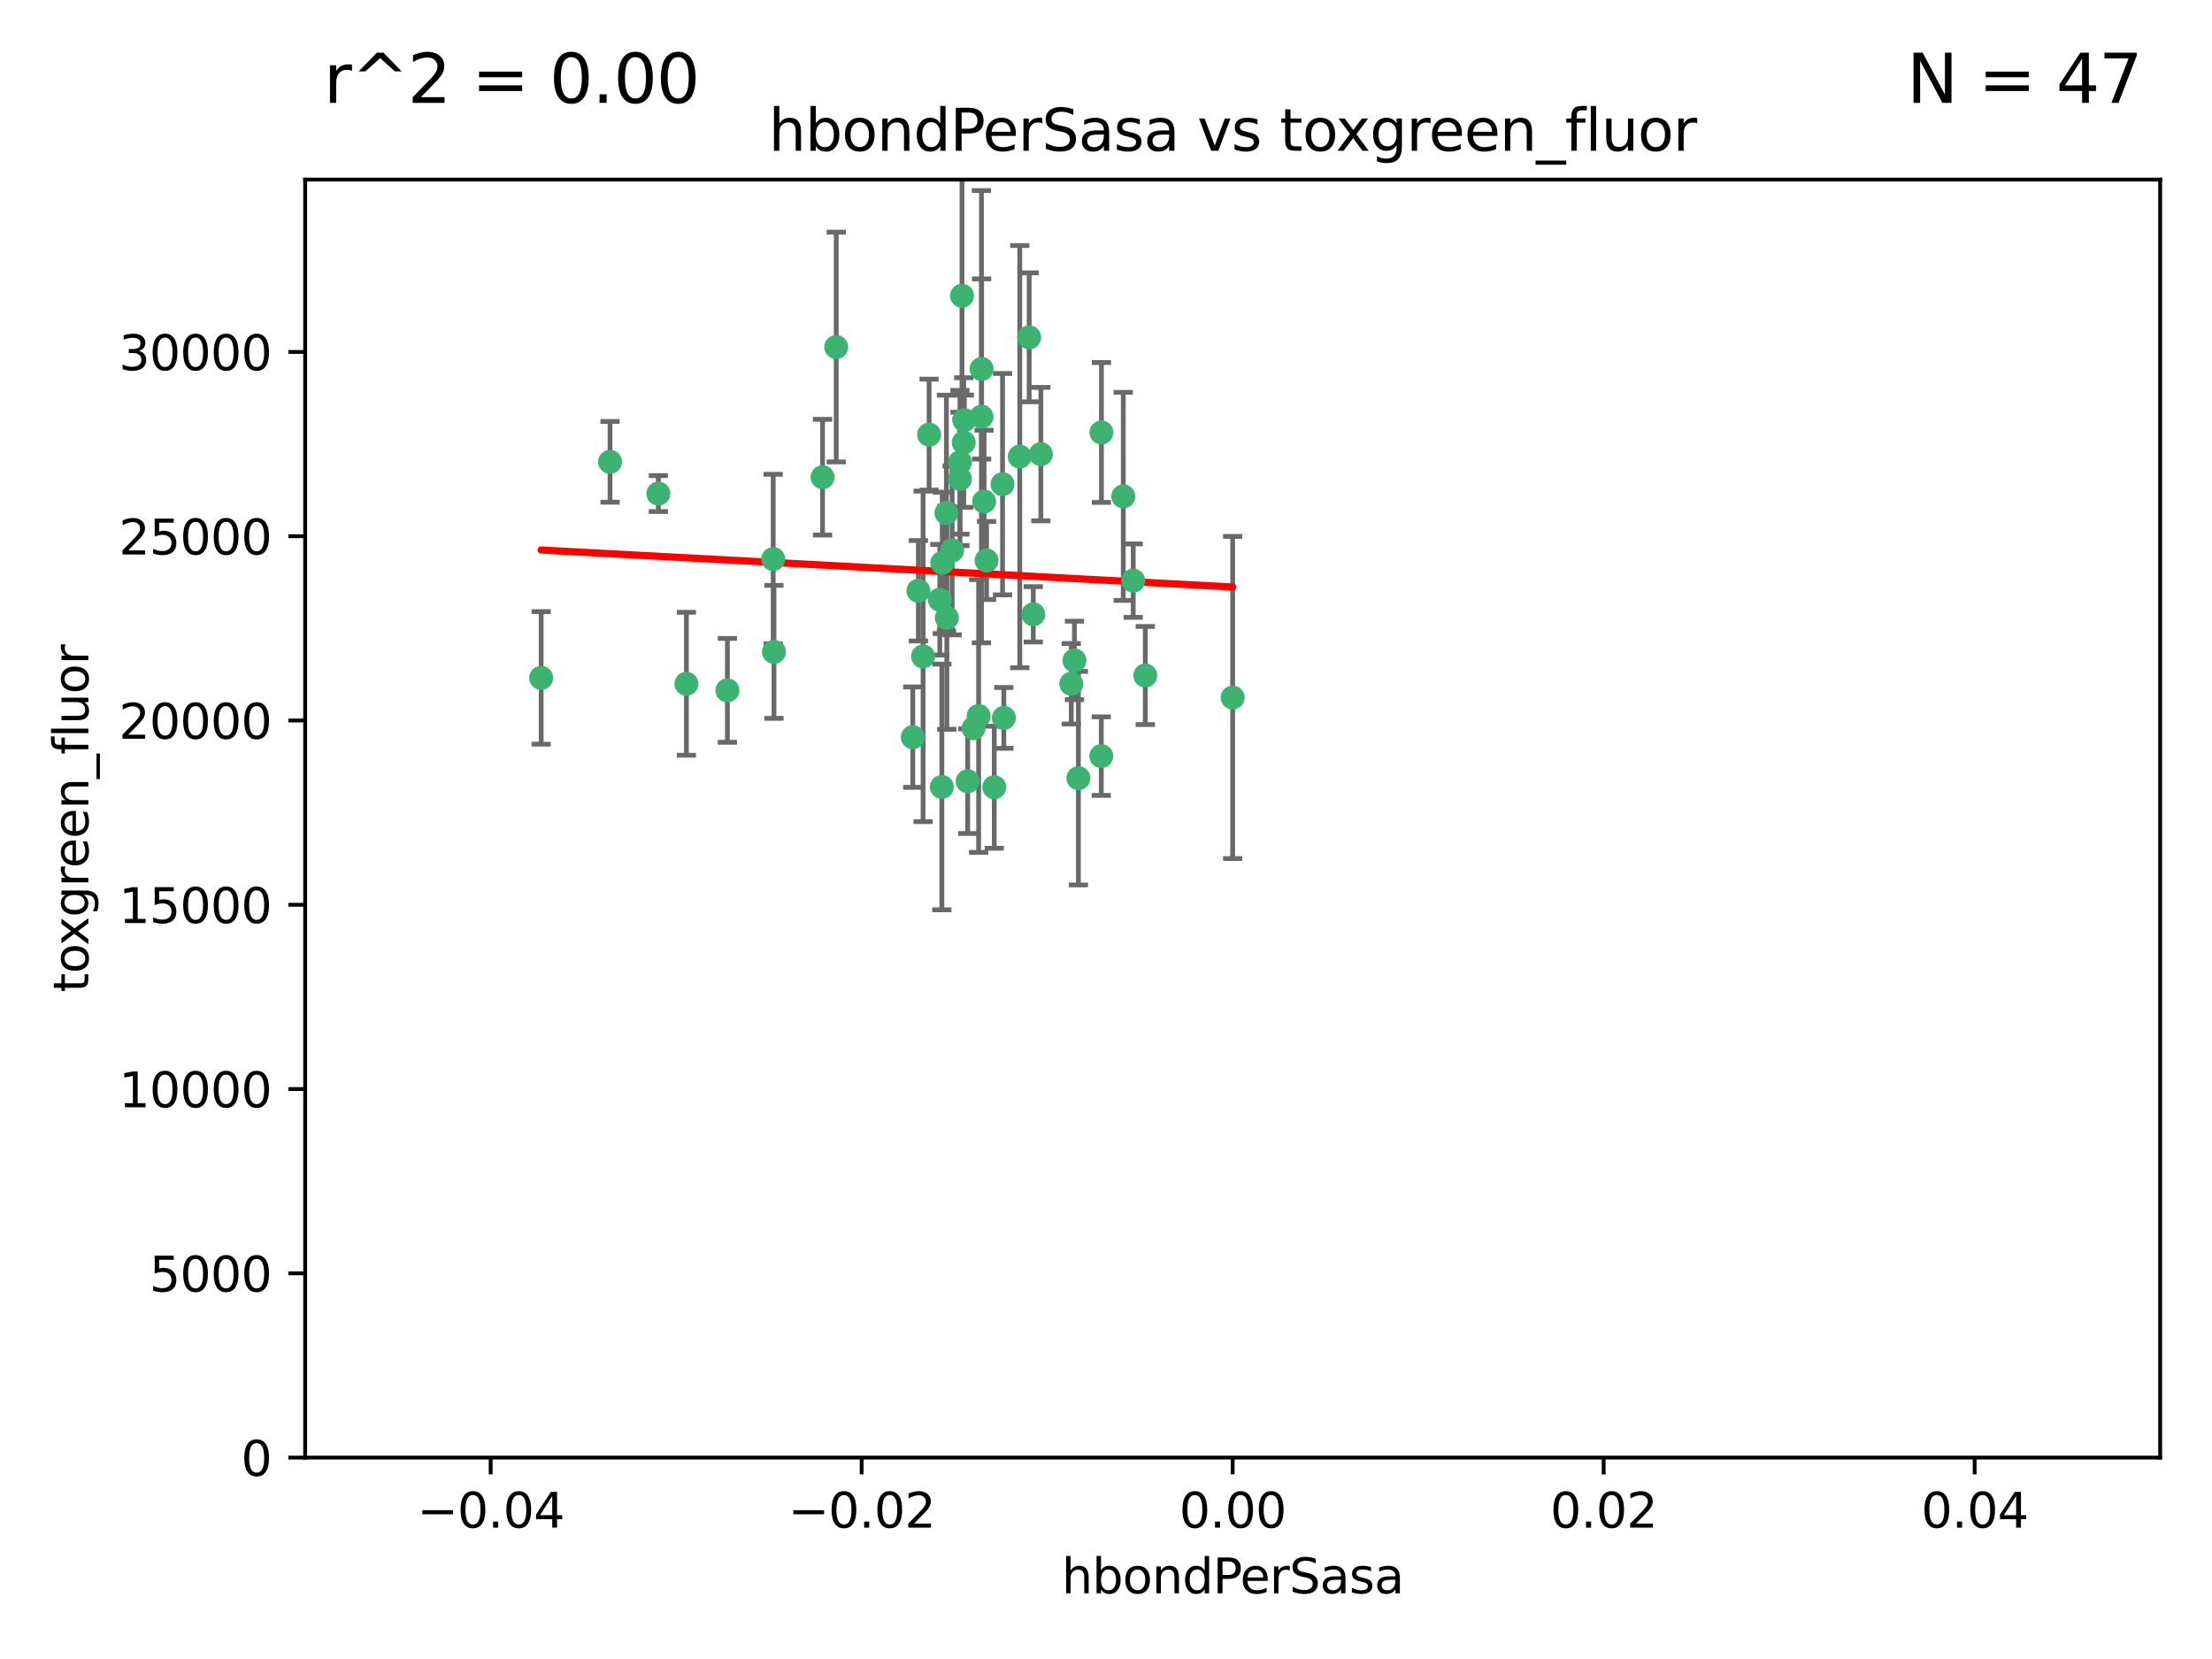 <?xml version="1.0" encoding="utf-8" standalone="no"?>
<!DOCTYPE svg PUBLIC "-//W3C//DTD SVG 1.1//EN"
  "http://www.w3.org/Graphics/SVG/1.1/DTD/svg11.dtd">
<svg xmlns:xlink="http://www.w3.org/1999/xlink" width="460.8pt" height="345.6pt" viewBox="0 0 460.8 345.6" xmlns="http://www.w3.org/2000/svg" version="1.1">
 <defs>
  <style type="text/css">*{stroke-linejoin: round; stroke-linecap: butt}</style>
 </defs>
 <g id="figure_1">
  <g id="patch_1">
   <path d="M 0 345.6 
L 460.8 345.6 
L 460.8 0 
L 0 0 
z
" style="fill: #ffffff"/>
  </g>
  <g id="axes_1">
   <g id="patch_2">
    <path d="M 63.571 303.64 
L 450 303.64 
L 450 37.411 
L 63.571 37.411 
z
" style="fill: #ffffff"/>
   </g>
   <g id="PathCollection_1">
    <defs>
     <path id="m7c902e71a0" d="M 0 1.118 
C 0.297 1.118 0.581 1 0.791 0.791 
C 1 0.581 1.118 0.297 1.118 0 
C 1.118 -0.297 1 -0.581 0.791 -0.791 
C 0.581 -1 0.297 -1.118 0 -1.118 
C -0.297 -1.118 -0.581 -1 -0.791 -0.791 
C -1 -0.581 -1.118 -0.297 -1.118 0 
C -1.118 0.297 -1 0.581 -0.791 0.791 
C -0.581 1 -0.297 1.118 0 1.118 
z
" style="stroke: #3cb371"/>
    </defs>
    <g clip-path="url(#p46513dc548)">
     <use xlink:href="#m7c902e71a0" x="174.2" y="72.294" style="fill: #3cb371; stroke: #3cb371"/>
     <use xlink:href="#m7c902e71a0" x="192.294" y="136.733" style="fill: #3cb371; stroke: #3cb371"/>
     <use xlink:href="#m7c902e71a0" x="200.763" y="92.187" style="fill: #3cb371; stroke: #3cb371"/>
     <use xlink:href="#m7c902e71a0" x="199.974" y="99.763" style="fill: #3cb371; stroke: #3cb371"/>
     <use xlink:href="#m7c902e71a0" x="214.399" y="70.271" style="fill: #3cb371; stroke: #3cb371"/>
     <use xlink:href="#m7c902e71a0" x="161.231" y="135.791" style="fill: #3cb371; stroke: #3cb371"/>
     <use xlink:href="#m7c902e71a0" x="191.319" y="123.063" style="fill: #3cb371; stroke: #3cb371"/>
     <use xlink:href="#m7c902e71a0" x="202.808" y="151.693" style="fill: #3cb371; stroke: #3cb371"/>
     <use xlink:href="#m7c902e71a0" x="196.206" y="163.936" style="fill: #3cb371; stroke: #3cb371"/>
     <use xlink:href="#m7c902e71a0" x="205.007" y="104.476" style="fill: #3cb371; stroke: #3cb371"/>
     <use xlink:href="#m7c902e71a0" x="198.35" y="114.664" style="fill: #3cb371; stroke: #3cb371"/>
     <use xlink:href="#m7c902e71a0" x="151.53" y="143.815" style="fill: #3cb371; stroke: #3cb371"/>
     <use xlink:href="#m7c902e71a0" x="205.518" y="116.762" style="fill: #3cb371; stroke: #3cb371"/>
     <use xlink:href="#m7c902e71a0" x="204.488" y="76.865" style="fill: #3cb371; stroke: #3cb371"/>
     <use xlink:href="#m7c902e71a0" x="229.449" y="90.091" style="fill: #3cb371; stroke: #3cb371"/>
     <use xlink:href="#m7c902e71a0" x="200.398" y="61.614" style="fill: #3cb371; stroke: #3cb371"/>
     <use xlink:href="#m7c902e71a0" x="190.148" y="153.559" style="fill: #3cb371; stroke: #3cb371"/>
     <use xlink:href="#m7c902e71a0" x="137.148" y="102.821" style="fill: #3cb371; stroke: #3cb371"/>
     <use xlink:href="#m7c902e71a0" x="216.829" y="94.6" style="fill: #3cb371; stroke: #3cb371"/>
     <use xlink:href="#m7c902e71a0" x="201.591" y="162.741" style="fill: #3cb371; stroke: #3cb371"/>
     <use xlink:href="#m7c902e71a0" x="196.296" y="117.254" style="fill: #3cb371; stroke: #3cb371"/>
     <use xlink:href="#m7c902e71a0" x="203.868" y="149.16" style="fill: #3cb371; stroke: #3cb371"/>
     <use xlink:href="#m7c902e71a0" x="215.253" y="127.973" style="fill: #3cb371; stroke: #3cb371"/>
     <use xlink:href="#m7c902e71a0" x="223.825" y="137.58" style="fill: #3cb371; stroke: #3cb371"/>
     <use xlink:href="#m7c902e71a0" x="142.99" y="142.442" style="fill: #3cb371; stroke: #3cb371"/>
     <use xlink:href="#m7c902e71a0" x="193.547" y="90.534" style="fill: #3cb371; stroke: #3cb371"/>
     <use xlink:href="#m7c902e71a0" x="171.352" y="99.407" style="fill: #3cb371; stroke: #3cb371"/>
     <use xlink:href="#m7c902e71a0" x="209.117" y="149.553" style="fill: #3cb371; stroke: #3cb371"/>
     <use xlink:href="#m7c902e71a0" x="195.78" y="124.926" style="fill: #3cb371; stroke: #3cb371"/>
     <use xlink:href="#m7c902e71a0" x="208.847" y="100.862" style="fill: #3cb371; stroke: #3cb371"/>
     <use xlink:href="#m7c902e71a0" x="197.156" y="106.867" style="fill: #3cb371; stroke: #3cb371"/>
     <use xlink:href="#m7c902e71a0" x="223.169" y="142.44" style="fill: #3cb371; stroke: #3cb371"/>
     <use xlink:href="#m7c902e71a0" x="204.456" y="86.8" style="fill: #3cb371; stroke: #3cb371"/>
     <use xlink:href="#m7c902e71a0" x="199.969" y="96.298" style="fill: #3cb371; stroke: #3cb371"/>
     <use xlink:href="#m7c902e71a0" x="233.999" y="103.401" style="fill: #3cb371; stroke: #3cb371"/>
     <use xlink:href="#m7c902e71a0" x="197.24" y="128.689" style="fill: #3cb371; stroke: #3cb371"/>
     <use xlink:href="#m7c902e71a0" x="207.124" y="163.993" style="fill: #3cb371; stroke: #3cb371"/>
     <use xlink:href="#m7c902e71a0" x="212.436" y="95.121" style="fill: #3cb371; stroke: #3cb371"/>
     <use xlink:href="#m7c902e71a0" x="127.081" y="96.211" style="fill: #3cb371; stroke: #3cb371"/>
     <use xlink:href="#m7c902e71a0" x="112.736" y="141.216" style="fill: #3cb371; stroke: #3cb371"/>
     <use xlink:href="#m7c902e71a0" x="200.892" y="87.531" style="fill: #3cb371; stroke: #3cb371"/>
     <use xlink:href="#m7c902e71a0" x="229.414" y="157.513" style="fill: #3cb371; stroke: #3cb371"/>
     <use xlink:href="#m7c902e71a0" x="161.071" y="116.464" style="fill: #3cb371; stroke: #3cb371"/>
     <use xlink:href="#m7c902e71a0" x="256.786" y="145.3" style="fill: #3cb371; stroke: #3cb371"/>
     <use xlink:href="#m7c902e71a0" x="224.65" y="162.105" style="fill: #3cb371; stroke: #3cb371"/>
     <use xlink:href="#m7c902e71a0" x="238.58" y="140.722" style="fill: #3cb371; stroke: #3cb371"/>
     <use xlink:href="#m7c902e71a0" x="236.073" y="120.958" style="fill: #3cb371; stroke: #3cb371"/>
    </g>
   </g>
   <g id="matplotlib.axis_1">
    <g id="xtick_1">
     <g id="line2d_1">
      <defs>
       <path id="md259c312d2" d="M 0 0 
L 0 3.5 
" style="stroke: #000000; stroke-width: 0.8"/>
      </defs>
      <g>
       <use xlink:href="#md259c312d2" x="102.214" y="303.64" style="stroke: #000000; stroke-width: 0.8"/>
      </g>
     </g>
     <g id="text_1">
      <!-- −0.04 -->
      <g transform="translate(86.891 318.238)scale(0.1 -0.1)">
       <defs>
        <path id="DejaVuSans-2212" d="M 678 2272 
L 4684 2272 
L 4684 1741 
L 678 1741 
L 678 2272 
z
" transform="scale(0.016)"/>
        <path id="DejaVuSans-30" d="M 2034 4250 
Q 1547 4250 1301 3770 
Q 1056 3291 1056 2328 
Q 1056 1369 1301 889 
Q 1547 409 2034 409 
Q 2525 409 2770 889 
Q 3016 1369 3016 2328 
Q 3016 3291 2770 3770 
Q 2525 4250 2034 4250 
z
M 2034 4750 
Q 2819 4750 3233 4129 
Q 3647 3509 3647 2328 
Q 3647 1150 3233 529 
Q 2819 -91 2034 -91 
Q 1250 -91 836 529 
Q 422 1150 422 2328 
Q 422 3509 836 4129 
Q 1250 4750 2034 4750 
z
" transform="scale(0.016)"/>
        <path id="DejaVuSans-2e" d="M 684 794 
L 1344 794 
L 1344 0 
L 684 0 
L 684 794 
z
" transform="scale(0.016)"/>
        <path id="DejaVuSans-34" d="M 2419 4116 
L 825 1625 
L 2419 1625 
L 2419 4116 
z
M 2253 4666 
L 3047 4666 
L 3047 1625 
L 3713 1625 
L 3713 1100 
L 3047 1100 
L 3047 0 
L 2419 0 
L 2419 1100 
L 313 1100 
L 313 1709 
L 2253 4666 
z
" transform="scale(0.016)"/>
       </defs>
       <use xlink:href="#DejaVuSans-2212"/>
       <use xlink:href="#DejaVuSans-30" x="83.789"/>
       <use xlink:href="#DejaVuSans-2e" x="147.412"/>
       <use xlink:href="#DejaVuSans-30" x="179.199"/>
       <use xlink:href="#DejaVuSans-34" x="242.822"/>
      </g>
     </g>
    </g>
    <g id="xtick_2">
     <g id="line2d_2">
      <g>
       <use xlink:href="#md259c312d2" x="179.5" y="303.64" style="stroke: #000000; stroke-width: 0.8"/>
      </g>
     </g>
     <g id="text_2">
      <!-- −0.02 -->
      <g transform="translate(164.177 318.238)scale(0.1 -0.1)">
       <defs>
        <path id="DejaVuSans-32" d="M 1228 531 
L 3431 531 
L 3431 0 
L 469 0 
L 469 531 
Q 828 903 1448 1529 
Q 2069 2156 2228 2338 
Q 2531 2678 2651 2914 
Q 2772 3150 2772 3378 
Q 2772 3750 2511 3984 
Q 2250 4219 1831 4219 
Q 1534 4219 1204 4116 
Q 875 4013 500 3803 
L 500 4441 
Q 881 4594 1212 4672 
Q 1544 4750 1819 4750 
Q 2544 4750 2975 4387 
Q 3406 4025 3406 3419 
Q 3406 3131 3298 2873 
Q 3191 2616 2906 2266 
Q 2828 2175 2409 1742 
Q 1991 1309 1228 531 
z
" transform="scale(0.016)"/>
       </defs>
       <use xlink:href="#DejaVuSans-2212"/>
       <use xlink:href="#DejaVuSans-30" x="83.789"/>
       <use xlink:href="#DejaVuSans-2e" x="147.412"/>
       <use xlink:href="#DejaVuSans-30" x="179.199"/>
       <use xlink:href="#DejaVuSans-32" x="242.822"/>
      </g>
     </g>
    </g>
    <g id="xtick_3">
     <g id="line2d_3">
      <g>
       <use xlink:href="#md259c312d2" x="256.786" y="303.64" style="stroke: #000000; stroke-width: 0.8"/>
      </g>
     </g>
     <g id="text_3">
      <!-- 0.00 -->
      <g transform="translate(245.653 318.238)scale(0.1 -0.1)">
       <use xlink:href="#DejaVuSans-30"/>
       <use xlink:href="#DejaVuSans-2e" x="63.623"/>
       <use xlink:href="#DejaVuSans-30" x="95.41"/>
       <use xlink:href="#DejaVuSans-30" x="159.033"/>
      </g>
     </g>
    </g>
    <g id="xtick_4">
     <g id="line2d_4">
      <g>
       <use xlink:href="#md259c312d2" x="334.071" y="303.64" style="stroke: #000000; stroke-width: 0.8"/>
      </g>
     </g>
     <g id="text_4">
      <!-- 0.02 -->
      <g transform="translate(322.939 318.238)scale(0.1 -0.1)">
       <use xlink:href="#DejaVuSans-30"/>
       <use xlink:href="#DejaVuSans-2e" x="63.623"/>
       <use xlink:href="#DejaVuSans-30" x="95.41"/>
       <use xlink:href="#DejaVuSans-32" x="159.033"/>
      </g>
     </g>
    </g>
    <g id="xtick_5">
     <g id="line2d_5">
      <g>
       <use xlink:href="#md259c312d2" x="411.357" y="303.64" style="stroke: #000000; stroke-width: 0.8"/>
      </g>
     </g>
     <g id="text_5">
      <!-- 0.04 -->
      <g transform="translate(400.224 318.238)scale(0.1 -0.1)">
       <use xlink:href="#DejaVuSans-30"/>
       <use xlink:href="#DejaVuSans-2e" x="63.623"/>
       <use xlink:href="#DejaVuSans-30" x="95.41"/>
       <use xlink:href="#DejaVuSans-34" x="159.033"/>
      </g>
     </g>
    </g>
    <g id="text_6">
     <!-- hbondPerSasa -->
     <g transform="translate(221.168 331.917)scale(0.1 -0.1)">
      <defs>
       <path id="DejaVuSans-68" d="M 3513 2113 
L 3513 0 
L 2938 0 
L 2938 2094 
Q 2938 2591 2744 2837 
Q 2550 3084 2163 3084 
Q 1697 3084 1428 2787 
Q 1159 2491 1159 1978 
L 1159 0 
L 581 0 
L 581 4863 
L 1159 4863 
L 1159 2956 
Q 1366 3272 1645 3428 
Q 1925 3584 2291 3584 
Q 2894 3584 3203 3211 
Q 3513 2838 3513 2113 
z
" transform="scale(0.016)"/>
       <path id="DejaVuSans-62" d="M 3116 1747 
Q 3116 2381 2855 2742 
Q 2594 3103 2138 3103 
Q 1681 3103 1420 2742 
Q 1159 2381 1159 1747 
Q 1159 1113 1420 752 
Q 1681 391 2138 391 
Q 2594 391 2855 752 
Q 3116 1113 3116 1747 
z
M 1159 2969 
Q 1341 3281 1617 3432 
Q 1894 3584 2278 3584 
Q 2916 3584 3314 3078 
Q 3713 2572 3713 1747 
Q 3713 922 3314 415 
Q 2916 -91 2278 -91 
Q 1894 -91 1617 61 
Q 1341 213 1159 525 
L 1159 0 
L 581 0 
L 581 4863 
L 1159 4863 
L 1159 2969 
z
" transform="scale(0.016)"/>
       <path id="DejaVuSans-6f" d="M 1959 3097 
Q 1497 3097 1228 2736 
Q 959 2375 959 1747 
Q 959 1119 1226 758 
Q 1494 397 1959 397 
Q 2419 397 2687 759 
Q 2956 1122 2956 1747 
Q 2956 2369 2687 2733 
Q 2419 3097 1959 3097 
z
M 1959 3584 
Q 2709 3584 3137 3096 
Q 3566 2609 3566 1747 
Q 3566 888 3137 398 
Q 2709 -91 1959 -91 
Q 1206 -91 779 398 
Q 353 888 353 1747 
Q 353 2609 779 3096 
Q 1206 3584 1959 3584 
z
" transform="scale(0.016)"/>
       <path id="DejaVuSans-6e" d="M 3513 2113 
L 3513 0 
L 2938 0 
L 2938 2094 
Q 2938 2591 2744 2837 
Q 2550 3084 2163 3084 
Q 1697 3084 1428 2787 
Q 1159 2491 1159 1978 
L 1159 0 
L 581 0 
L 581 3500 
L 1159 3500 
L 1159 2956 
Q 1366 3272 1645 3428 
Q 1925 3584 2291 3584 
Q 2894 3584 3203 3211 
Q 3513 2838 3513 2113 
z
" transform="scale(0.016)"/>
       <path id="DejaVuSans-64" d="M 2906 2969 
L 2906 4863 
L 3481 4863 
L 3481 0 
L 2906 0 
L 2906 525 
Q 2725 213 2448 61 
Q 2172 -91 1784 -91 
Q 1150 -91 751 415 
Q 353 922 353 1747 
Q 353 2572 751 3078 
Q 1150 3584 1784 3584 
Q 2172 3584 2448 3432 
Q 2725 3281 2906 2969 
z
M 947 1747 
Q 947 1113 1208 752 
Q 1469 391 1925 391 
Q 2381 391 2643 752 
Q 2906 1113 2906 1747 
Q 2906 2381 2643 2742 
Q 2381 3103 1925 3103 
Q 1469 3103 1208 2742 
Q 947 2381 947 1747 
z
" transform="scale(0.016)"/>
       <path id="DejaVuSans-50" d="M 1259 4147 
L 1259 2394 
L 2053 2394 
Q 2494 2394 2734 2622 
Q 2975 2850 2975 3272 
Q 2975 3691 2734 3919 
Q 2494 4147 2053 4147 
L 1259 4147 
z
M 628 4666 
L 2053 4666 
Q 2838 4666 3239 4311 
Q 3641 3956 3641 3272 
Q 3641 2581 3239 2228 
Q 2838 1875 2053 1875 
L 1259 1875 
L 1259 0 
L 628 0 
L 628 4666 
z
" transform="scale(0.016)"/>
       <path id="DejaVuSans-65" d="M 3597 1894 
L 3597 1613 
L 953 1613 
Q 991 1019 1311 708 
Q 1631 397 2203 397 
Q 2534 397 2845 478 
Q 3156 559 3463 722 
L 3463 178 
Q 3153 47 2828 -22 
Q 2503 -91 2169 -91 
Q 1331 -91 842 396 
Q 353 884 353 1716 
Q 353 2575 817 3079 
Q 1281 3584 2069 3584 
Q 2775 3584 3186 3129 
Q 3597 2675 3597 1894 
z
M 3022 2063 
Q 3016 2534 2758 2815 
Q 2500 3097 2075 3097 
Q 1594 3097 1305 2825 
Q 1016 2553 972 2059 
L 3022 2063 
z
" transform="scale(0.016)"/>
       <path id="DejaVuSans-72" d="M 2631 2963 
Q 2534 3019 2420 3045 
Q 2306 3072 2169 3072 
Q 1681 3072 1420 2755 
Q 1159 2438 1159 1844 
L 1159 0 
L 581 0 
L 581 3500 
L 1159 3500 
L 1159 2956 
Q 1341 3275 1631 3429 
Q 1922 3584 2338 3584 
Q 2397 3584 2469 3576 
Q 2541 3569 2628 3553 
L 2631 2963 
z
" transform="scale(0.016)"/>
       <path id="DejaVuSans-53" d="M 3425 4513 
L 3425 3897 
Q 3066 4069 2747 4153 
Q 2428 4238 2131 4238 
Q 1616 4238 1336 4038 
Q 1056 3838 1056 3469 
Q 1056 3159 1242 3001 
Q 1428 2844 1947 2747 
L 2328 2669 
Q 3034 2534 3370 2195 
Q 3706 1856 3706 1288 
Q 3706 609 3251 259 
Q 2797 -91 1919 -91 
Q 1588 -91 1214 -16 
Q 841 59 441 206 
L 441 856 
Q 825 641 1194 531 
Q 1563 422 1919 422 
Q 2459 422 2753 634 
Q 3047 847 3047 1241 
Q 3047 1584 2836 1778 
Q 2625 1972 2144 2069 
L 1759 2144 
Q 1053 2284 737 2584 
Q 422 2884 422 3419 
Q 422 4038 858 4394 
Q 1294 4750 2059 4750 
Q 2388 4750 2728 4690 
Q 3069 4631 3425 4513 
z
" transform="scale(0.016)"/>
       <path id="DejaVuSans-61" d="M 2194 1759 
Q 1497 1759 1228 1600 
Q 959 1441 959 1056 
Q 959 750 1161 570 
Q 1363 391 1709 391 
Q 2188 391 2477 730 
Q 2766 1069 2766 1631 
L 2766 1759 
L 2194 1759 
z
M 3341 1997 
L 3341 0 
L 2766 0 
L 2766 531 
Q 2569 213 2275 61 
Q 1981 -91 1556 -91 
Q 1019 -91 701 211 
Q 384 513 384 1019 
Q 384 1609 779 1909 
Q 1175 2209 1959 2209 
L 2766 2209 
L 2766 2266 
Q 2766 2663 2505 2880 
Q 2244 3097 1772 3097 
Q 1472 3097 1187 3025 
Q 903 2953 641 2809 
L 641 3341 
Q 956 3463 1253 3523 
Q 1550 3584 1831 3584 
Q 2591 3584 2966 3190 
Q 3341 2797 3341 1997 
z
" transform="scale(0.016)"/>
       <path id="DejaVuSans-73" d="M 2834 3397 
L 2834 2853 
Q 2591 2978 2328 3040 
Q 2066 3103 1784 3103 
Q 1356 3103 1142 2972 
Q 928 2841 928 2578 
Q 928 2378 1081 2264 
Q 1234 2150 1697 2047 
L 1894 2003 
Q 2506 1872 2764 1633 
Q 3022 1394 3022 966 
Q 3022 478 2636 193 
Q 2250 -91 1575 -91 
Q 1294 -91 989 -36 
Q 684 19 347 128 
L 347 722 
Q 666 556 975 473 
Q 1284 391 1588 391 
Q 1994 391 2212 530 
Q 2431 669 2431 922 
Q 2431 1156 2273 1281 
Q 2116 1406 1581 1522 
L 1381 1569 
Q 847 1681 609 1914 
Q 372 2147 372 2553 
Q 372 3047 722 3315 
Q 1072 3584 1716 3584 
Q 2034 3584 2315 3537 
Q 2597 3491 2834 3397 
z
" transform="scale(0.016)"/>
      </defs>
      <use xlink:href="#DejaVuSans-68"/>
      <use xlink:href="#DejaVuSans-62" x="63.379"/>
      <use xlink:href="#DejaVuSans-6f" x="126.855"/>
      <use xlink:href="#DejaVuSans-6e" x="188.037"/>
      <use xlink:href="#DejaVuSans-64" x="251.416"/>
      <use xlink:href="#DejaVuSans-50" x="314.893"/>
      <use xlink:href="#DejaVuSans-65" x="371.57"/>
      <use xlink:href="#DejaVuSans-72" x="433.094"/>
      <use xlink:href="#DejaVuSans-53" x="474.207"/>
      <use xlink:href="#DejaVuSans-61" x="537.684"/>
      <use xlink:href="#DejaVuSans-73" x="598.963"/>
      <use xlink:href="#DejaVuSans-61" x="651.062"/>
     </g>
    </g>
   </g>
   <g id="matplotlib.axis_2">
    <g id="ytick_1">
     <g id="line2d_6">
      <defs>
       <path id="macdda46f6e" d="M 0 0 
L -3.5 0 
" style="stroke: #000000; stroke-width: 0.8"/>
      </defs>
      <g>
       <use xlink:href="#macdda46f6e" x="63.571" y="303.64" style="stroke: #000000; stroke-width: 0.8"/>
      </g>
     </g>
     <g id="text_7">
      <!-- 0 -->
      <g transform="translate(50.209 307.439)scale(0.1 -0.1)">
       <use xlink:href="#DejaVuSans-30"/>
      </g>
     </g>
    </g>
    <g id="ytick_2">
     <g id="line2d_7">
      <g>
       <use xlink:href="#macdda46f6e" x="63.571" y="265.253" style="stroke: #000000; stroke-width: 0.8"/>
      </g>
     </g>
     <g id="text_8">
      <!-- 5000 -->
      <g transform="translate(31.121 269.052)scale(0.1 -0.1)">
       <defs>
        <path id="DejaVuSans-35" d="M 691 4666 
L 3169 4666 
L 3169 4134 
L 1269 4134 
L 1269 2991 
Q 1406 3038 1543 3061 
Q 1681 3084 1819 3084 
Q 2600 3084 3056 2656 
Q 3513 2228 3513 1497 
Q 3513 744 3044 326 
Q 2575 -91 1722 -91 
Q 1428 -91 1123 -41 
Q 819 9 494 109 
L 494 744 
Q 775 591 1075 516 
Q 1375 441 1709 441 
Q 2250 441 2565 725 
Q 2881 1009 2881 1497 
Q 2881 1984 2565 2268 
Q 2250 2553 1709 2553 
Q 1456 2553 1204 2497 
Q 953 2441 691 2322 
L 691 4666 
z
" transform="scale(0.016)"/>
       </defs>
       <use xlink:href="#DejaVuSans-35"/>
       <use xlink:href="#DejaVuSans-30" x="63.623"/>
       <use xlink:href="#DejaVuSans-30" x="127.246"/>
       <use xlink:href="#DejaVuSans-30" x="190.869"/>
      </g>
     </g>
    </g>
    <g id="ytick_3">
     <g id="line2d_8">
      <g>
       <use xlink:href="#macdda46f6e" x="63.571" y="226.866" style="stroke: #000000; stroke-width: 0.8"/>
      </g>
     </g>
     <g id="text_9">
      <!-- 10000 -->
      <g transform="translate(24.759 230.665)scale(0.1 -0.1)">
       <defs>
        <path id="DejaVuSans-31" d="M 794 531 
L 1825 531 
L 1825 4091 
L 703 3866 
L 703 4441 
L 1819 4666 
L 2450 4666 
L 2450 531 
L 3481 531 
L 3481 0 
L 794 0 
L 794 531 
z
" transform="scale(0.016)"/>
       </defs>
       <use xlink:href="#DejaVuSans-31"/>
       <use xlink:href="#DejaVuSans-30" x="63.623"/>
       <use xlink:href="#DejaVuSans-30" x="127.246"/>
       <use xlink:href="#DejaVuSans-30" x="190.869"/>
       <use xlink:href="#DejaVuSans-30" x="254.492"/>
      </g>
     </g>
    </g>
    <g id="ytick_4">
     <g id="line2d_9">
      <g>
       <use xlink:href="#macdda46f6e" x="63.571" y="188.479" style="stroke: #000000; stroke-width: 0.8"/>
      </g>
     </g>
     <g id="text_10">
      <!-- 15000 -->
      <g transform="translate(24.759 192.278)scale(0.1 -0.1)">
       <use xlink:href="#DejaVuSans-31"/>
       <use xlink:href="#DejaVuSans-35" x="63.623"/>
       <use xlink:href="#DejaVuSans-30" x="127.246"/>
       <use xlink:href="#DejaVuSans-30" x="190.869"/>
       <use xlink:href="#DejaVuSans-30" x="254.492"/>
      </g>
     </g>
    </g>
    <g id="ytick_5">
     <g id="line2d_10">
      <g>
       <use xlink:href="#macdda46f6e" x="63.571" y="150.092" style="stroke: #000000; stroke-width: 0.8"/>
      </g>
     </g>
     <g id="text_11">
      <!-- 20000 -->
      <g transform="translate(24.759 153.891)scale(0.1 -0.1)">
       <use xlink:href="#DejaVuSans-32"/>
       <use xlink:href="#DejaVuSans-30" x="63.623"/>
       <use xlink:href="#DejaVuSans-30" x="127.246"/>
       <use xlink:href="#DejaVuSans-30" x="190.869"/>
       <use xlink:href="#DejaVuSans-30" x="254.492"/>
      </g>
     </g>
    </g>
    <g id="ytick_6">
     <g id="line2d_11">
      <g>
       <use xlink:href="#macdda46f6e" x="63.571" y="111.705" style="stroke: #000000; stroke-width: 0.8"/>
      </g>
     </g>
     <g id="text_12">
      <!-- 25000 -->
      <g transform="translate(24.759 115.504)scale(0.1 -0.1)">
       <use xlink:href="#DejaVuSans-32"/>
       <use xlink:href="#DejaVuSans-35" x="63.623"/>
       <use xlink:href="#DejaVuSans-30" x="127.246"/>
       <use xlink:href="#DejaVuSans-30" x="190.869"/>
       <use xlink:href="#DejaVuSans-30" x="254.492"/>
      </g>
     </g>
    </g>
    <g id="ytick_7">
     <g id="line2d_12">
      <g>
       <use xlink:href="#macdda46f6e" x="63.571" y="73.317" style="stroke: #000000; stroke-width: 0.8"/>
      </g>
     </g>
     <g id="text_13">
      <!-- 30000 -->
      <g transform="translate(24.759 77.117)scale(0.1 -0.1)">
       <defs>
        <path id="DejaVuSans-33" d="M 2597 2516 
Q 3050 2419 3304 2112 
Q 3559 1806 3559 1356 
Q 3559 666 3084 287 
Q 2609 -91 1734 -91 
Q 1441 -91 1130 -33 
Q 819 25 488 141 
L 488 750 
Q 750 597 1062 519 
Q 1375 441 1716 441 
Q 2309 441 2620 675 
Q 2931 909 2931 1356 
Q 2931 1769 2642 2001 
Q 2353 2234 1838 2234 
L 1294 2234 
L 1294 2753 
L 1863 2753 
Q 2328 2753 2575 2939 
Q 2822 3125 2822 3475 
Q 2822 3834 2567 4026 
Q 2313 4219 1838 4219 
Q 1578 4219 1281 4162 
Q 984 4106 628 3988 
L 628 4550 
Q 988 4650 1302 4700 
Q 1616 4750 1894 4750 
Q 2613 4750 3031 4423 
Q 3450 4097 3450 3541 
Q 3450 3153 3228 2886 
Q 3006 2619 2597 2516 
z
" transform="scale(0.016)"/>
       </defs>
       <use xlink:href="#DejaVuSans-33"/>
       <use xlink:href="#DejaVuSans-30" x="63.623"/>
       <use xlink:href="#DejaVuSans-30" x="127.246"/>
       <use xlink:href="#DejaVuSans-30" x="190.869"/>
       <use xlink:href="#DejaVuSans-30" x="254.492"/>
      </g>
     </g>
    </g>
    <g id="text_14">
     <!-- toxgreen_fluor -->
     <g transform="translate(18.401 206.72)rotate(-90)scale(0.1 -0.1)">
      <defs>
       <path id="DejaVuSans-74" d="M 1172 4494 
L 1172 3500 
L 2356 3500 
L 2356 3053 
L 1172 3053 
L 1172 1153 
Q 1172 725 1289 603 
Q 1406 481 1766 481 
L 2356 481 
L 2356 0 
L 1766 0 
Q 1100 0 847 248 
Q 594 497 594 1153 
L 594 3053 
L 172 3053 
L 172 3500 
L 594 3500 
L 594 4494 
L 1172 4494 
z
" transform="scale(0.016)"/>
       <path id="DejaVuSans-78" d="M 3513 3500 
L 2247 1797 
L 3578 0 
L 2900 0 
L 1881 1375 
L 863 0 
L 184 0 
L 1544 1831 
L 300 3500 
L 978 3500 
L 1906 2253 
L 2834 3500 
L 3513 3500 
z
" transform="scale(0.016)"/>
       <path id="DejaVuSans-67" d="M 2906 1791 
Q 2906 2416 2648 2759 
Q 2391 3103 1925 3103 
Q 1463 3103 1205 2759 
Q 947 2416 947 1791 
Q 947 1169 1205 825 
Q 1463 481 1925 481 
Q 2391 481 2648 825 
Q 2906 1169 2906 1791 
z
M 3481 434 
Q 3481 -459 3084 -895 
Q 2688 -1331 1869 -1331 
Q 1566 -1331 1297 -1286 
Q 1028 -1241 775 -1147 
L 775 -588 
Q 1028 -725 1275 -790 
Q 1522 -856 1778 -856 
Q 2344 -856 2625 -561 
Q 2906 -266 2906 331 
L 2906 616 
Q 2728 306 2450 153 
Q 2172 0 1784 0 
Q 1141 0 747 490 
Q 353 981 353 1791 
Q 353 2603 747 3093 
Q 1141 3584 1784 3584 
Q 2172 3584 2450 3431 
Q 2728 3278 2906 2969 
L 2906 3500 
L 3481 3500 
L 3481 434 
z
" transform="scale(0.016)"/>
       <path id="DejaVuSans-5f" d="M 3263 -1063 
L 3263 -1509 
L -63 -1509 
L -63 -1063 
L 3263 -1063 
z
" transform="scale(0.016)"/>
       <path id="DejaVuSans-66" d="M 2375 4863 
L 2375 4384 
L 1825 4384 
Q 1516 4384 1395 4259 
Q 1275 4134 1275 3809 
L 1275 3500 
L 2222 3500 
L 2222 3053 
L 1275 3053 
L 1275 0 
L 697 0 
L 697 3053 
L 147 3053 
L 147 3500 
L 697 3500 
L 697 3744 
Q 697 4328 969 4595 
Q 1241 4863 1831 4863 
L 2375 4863 
z
" transform="scale(0.016)"/>
       <path id="DejaVuSans-6c" d="M 603 4863 
L 1178 4863 
L 1178 0 
L 603 0 
L 603 4863 
z
" transform="scale(0.016)"/>
       <path id="DejaVuSans-75" d="M 544 1381 
L 544 3500 
L 1119 3500 
L 1119 1403 
Q 1119 906 1312 657 
Q 1506 409 1894 409 
Q 2359 409 2629 706 
Q 2900 1003 2900 1516 
L 2900 3500 
L 3475 3500 
L 3475 0 
L 2900 0 
L 2900 538 
Q 2691 219 2414 64 
Q 2138 -91 1772 -91 
Q 1169 -91 856 284 
Q 544 659 544 1381 
z
M 1991 3584 
L 1991 3584 
z
" transform="scale(0.016)"/>
      </defs>
      <use xlink:href="#DejaVuSans-74"/>
      <use xlink:href="#DejaVuSans-6f" x="39.209"/>
      <use xlink:href="#DejaVuSans-78" x="97.266"/>
      <use xlink:href="#DejaVuSans-67" x="156.445"/>
      <use xlink:href="#DejaVuSans-72" x="219.922"/>
      <use xlink:href="#DejaVuSans-65" x="258.785"/>
      <use xlink:href="#DejaVuSans-65" x="320.309"/>
      <use xlink:href="#DejaVuSans-6e" x="381.832"/>
      <use xlink:href="#DejaVuSans-5f" x="445.211"/>
      <use xlink:href="#DejaVuSans-66" x="495.211"/>
      <use xlink:href="#DejaVuSans-6c" x="530.416"/>
      <use xlink:href="#DejaVuSans-75" x="558.199"/>
      <use xlink:href="#DejaVuSans-6f" x="621.578"/>
      <use xlink:href="#DejaVuSans-72" x="682.76"/>
     </g>
    </g>
   </g>
   <g id="LineCollection_1">
    <path d="M 174.2 96.224 
L 174.2 48.364 
" clip-path="url(#p46513dc548)" style="fill: none; stroke: #696969"/>
    <path d="M 192.294 171.165 
L 192.294 102.302 
" clip-path="url(#p46513dc548)" style="fill: none; stroke: #696969"/>
    <path d="M 200.763 105.69 
L 200.763 78.685 
" clip-path="url(#p46513dc548)" style="fill: none; stroke: #696969"/>
    <path d="M 199.974 113.651 
L 199.974 85.875 
" clip-path="url(#p46513dc548)" style="fill: none; stroke: #696969"/>
    <path d="M 214.399 83.696 
L 214.399 56.846 
" clip-path="url(#p46513dc548)" style="fill: none; stroke: #696969"/>
    <path d="M 161.231 149.644 
L 161.231 121.939 
" clip-path="url(#p46513dc548)" style="fill: none; stroke: #696969"/>
    <path d="M 191.319 133.529 
L 191.319 112.598 
" clip-path="url(#p46513dc548)" style="fill: none; stroke: #696969"/>
    <path d="M 202.808 152.217 
L 202.808 151.168 
" clip-path="url(#p46513dc548)" style="fill: none; stroke: #696969"/>
    <path d="M 196.206 189.529 
L 196.206 138.343 
" clip-path="url(#p46513dc548)" style="fill: none; stroke: #696969"/>
    <path d="M 205.007 119.328 
L 205.007 89.623 
" clip-path="url(#p46513dc548)" style="fill: none; stroke: #696969"/>
    <path d="M 198.35 132.255 
L 198.35 97.072 
" clip-path="url(#p46513dc548)" style="fill: none; stroke: #696969"/>
    <path d="M 151.53 154.632 
L 151.53 132.999 
" clip-path="url(#p46513dc548)" style="fill: none; stroke: #696969"/>
    <path d="M 205.518 124.89 
L 205.518 108.635 
" clip-path="url(#p46513dc548)" style="fill: none; stroke: #696969"/>
    <path d="M 204.488 95.625 
L 204.488 58.105 
" clip-path="url(#p46513dc548)" style="fill: none; stroke: #696969"/>
    <path d="M 229.449 104.662 
L 229.449 75.52 
" clip-path="url(#p46513dc548)" style="fill: none; stroke: #696969"/>
    <path d="M 200.398 87.306 
L 200.398 35.922 
" clip-path="url(#p46513dc548)" style="fill: none; stroke: #696969"/>
    <path d="M 190.148 164.019 
L 190.148 143.098 
" clip-path="url(#p46513dc548)" style="fill: none; stroke: #696969"/>
    <path d="M 137.148 106.565 
L 137.148 99.077 
" clip-path="url(#p46513dc548)" style="fill: none; stroke: #696969"/>
    <path d="M 216.829 108.495 
L 216.829 80.704 
" clip-path="url(#p46513dc548)" style="fill: none; stroke: #696969"/>
    <path d="M 201.591 173.639 
L 201.591 151.843 
" clip-path="url(#p46513dc548)" style="fill: none; stroke: #696969"/>
    <path d="M 196.296 131.975 
L 196.296 102.532 
" clip-path="url(#p46513dc548)" style="fill: none; stroke: #696969"/>
    <path d="M 203.868 177.569 
L 203.868 120.752 
" clip-path="url(#p46513dc548)" style="fill: none; stroke: #696969"/>
    <path d="M 215.253 133.734 
L 215.253 122.212 
" clip-path="url(#p46513dc548)" style="fill: none; stroke: #696969"/>
    <path d="M 223.825 145.75 
L 223.825 129.411 
" clip-path="url(#p46513dc548)" style="fill: none; stroke: #696969"/>
    <path d="M 142.99 157.326 
L 142.99 127.559 
" clip-path="url(#p46513dc548)" style="fill: none; stroke: #696969"/>
    <path d="M 193.547 102.091 
L 193.547 78.978 
" clip-path="url(#p46513dc548)" style="fill: none; stroke: #696969"/>
    <path d="M 171.352 111.46 
L 171.352 87.355 
" clip-path="url(#p46513dc548)" style="fill: none; stroke: #696969"/>
    <path d="M 209.117 155.89 
L 209.117 143.216 
" clip-path="url(#p46513dc548)" style="fill: none; stroke: #696969"/>
    <path d="M 195.78 136.454 
L 195.78 113.398 
" clip-path="url(#p46513dc548)" style="fill: none; stroke: #696969"/>
    <path d="M 208.847 123.923 
L 208.847 77.801 
" clip-path="url(#p46513dc548)" style="fill: none; stroke: #696969"/>
    <path d="M 197.156 131.412 
L 197.156 82.321 
" clip-path="url(#p46513dc548)" style="fill: none; stroke: #696969"/>
    <path d="M 223.169 150.817 
L 223.169 134.064 
" clip-path="url(#p46513dc548)" style="fill: none; stroke: #696969"/>
    <path d="M 204.456 133.906 
L 204.456 39.694 
" clip-path="url(#p46513dc548)" style="fill: none; stroke: #696969"/>
    <path d="M 199.969 111.272 
L 199.969 81.324 
" clip-path="url(#p46513dc548)" style="fill: none; stroke: #696969"/>
    <path d="M 233.999 125.071 
L 233.999 81.732 
" clip-path="url(#p46513dc548)" style="fill: none; stroke: #696969"/>
    <path d="M 197.24 151.927 
L 197.24 105.45 
" clip-path="url(#p46513dc548)" style="fill: none; stroke: #696969"/>
    <path d="M 207.124 176.705 
L 207.124 151.281 
" clip-path="url(#p46513dc548)" style="fill: none; stroke: #696969"/>
    <path d="M 212.436 139.091 
L 212.436 51.151 
" clip-path="url(#p46513dc548)" style="fill: none; stroke: #696969"/>
    <path d="M 127.081 104.619 
L 127.081 87.804 
" clip-path="url(#p46513dc548)" style="fill: none; stroke: #696969"/>
    <path d="M 112.736 155.019 
L 112.736 127.413 
" clip-path="url(#p46513dc548)" style="fill: none; stroke: #696969"/>
    <path d="M 200.892 92.76 
L 200.892 82.303 
" clip-path="url(#p46513dc548)" style="fill: none; stroke: #696969"/>
    <path d="M 229.414 165.694 
L 229.414 149.332 
" clip-path="url(#p46513dc548)" style="fill: none; stroke: #696969"/>
    <path d="M 161.071 134.122 
L 161.071 98.805 
" clip-path="url(#p46513dc548)" style="fill: none; stroke: #696969"/>
    <path d="M 256.786 178.855 
L 256.786 111.745 
" clip-path="url(#p46513dc548)" style="fill: none; stroke: #696969"/>
    <path d="M 224.65 184.351 
L 224.65 139.86 
" clip-path="url(#p46513dc548)" style="fill: none; stroke: #696969"/>
    <path d="M 238.58 150.938 
L 238.58 130.506 
" clip-path="url(#p46513dc548)" style="fill: none; stroke: #696969"/>
    <path d="M 236.073 128.612 
L 236.073 113.304 
" clip-path="url(#p46513dc548)" style="fill: none; stroke: #696969"/>
   </g>
   <g id="line2d_13">
    <defs>
     <path id="m018586b73a" d="M 2 0 
L -2 -0 
" style="stroke: #696969"/>
    </defs>
    <g clip-path="url(#p46513dc548)">
     <use xlink:href="#m018586b73a" x="174.2" y="96.224" style="fill: #696969; stroke: #696969"/>
     <use xlink:href="#m018586b73a" x="192.294" y="171.165" style="fill: #696969; stroke: #696969"/>
     <use xlink:href="#m018586b73a" x="200.763" y="105.69" style="fill: #696969; stroke: #696969"/>
     <use xlink:href="#m018586b73a" x="199.974" y="113.651" style="fill: #696969; stroke: #696969"/>
     <use xlink:href="#m018586b73a" x="214.399" y="83.696" style="fill: #696969; stroke: #696969"/>
     <use xlink:href="#m018586b73a" x="161.231" y="149.644" style="fill: #696969; stroke: #696969"/>
     <use xlink:href="#m018586b73a" x="191.319" y="133.529" style="fill: #696969; stroke: #696969"/>
     <use xlink:href="#m018586b73a" x="202.808" y="152.217" style="fill: #696969; stroke: #696969"/>
     <use xlink:href="#m018586b73a" x="196.206" y="189.529" style="fill: #696969; stroke: #696969"/>
     <use xlink:href="#m018586b73a" x="205.007" y="119.328" style="fill: #696969; stroke: #696969"/>
     <use xlink:href="#m018586b73a" x="198.35" y="132.255" style="fill: #696969; stroke: #696969"/>
     <use xlink:href="#m018586b73a" x="151.53" y="154.632" style="fill: #696969; stroke: #696969"/>
     <use xlink:href="#m018586b73a" x="205.518" y="124.89" style="fill: #696969; stroke: #696969"/>
     <use xlink:href="#m018586b73a" x="204.488" y="95.625" style="fill: #696969; stroke: #696969"/>
     <use xlink:href="#m018586b73a" x="229.449" y="104.662" style="fill: #696969; stroke: #696969"/>
     <use xlink:href="#m018586b73a" x="200.398" y="87.306" style="fill: #696969; stroke: #696969"/>
     <use xlink:href="#m018586b73a" x="190.148" y="164.019" style="fill: #696969; stroke: #696969"/>
     <use xlink:href="#m018586b73a" x="137.148" y="106.565" style="fill: #696969; stroke: #696969"/>
     <use xlink:href="#m018586b73a" x="216.829" y="108.495" style="fill: #696969; stroke: #696969"/>
     <use xlink:href="#m018586b73a" x="201.591" y="173.639" style="fill: #696969; stroke: #696969"/>
     <use xlink:href="#m018586b73a" x="196.296" y="131.975" style="fill: #696969; stroke: #696969"/>
     <use xlink:href="#m018586b73a" x="203.868" y="177.569" style="fill: #696969; stroke: #696969"/>
     <use xlink:href="#m018586b73a" x="215.253" y="133.734" style="fill: #696969; stroke: #696969"/>
     <use xlink:href="#m018586b73a" x="223.825" y="145.75" style="fill: #696969; stroke: #696969"/>
     <use xlink:href="#m018586b73a" x="142.99" y="157.326" style="fill: #696969; stroke: #696969"/>
     <use xlink:href="#m018586b73a" x="193.547" y="102.091" style="fill: #696969; stroke: #696969"/>
     <use xlink:href="#m018586b73a" x="171.352" y="111.46" style="fill: #696969; stroke: #696969"/>
     <use xlink:href="#m018586b73a" x="209.117" y="155.89" style="fill: #696969; stroke: #696969"/>
     <use xlink:href="#m018586b73a" x="195.78" y="136.454" style="fill: #696969; stroke: #696969"/>
     <use xlink:href="#m018586b73a" x="208.847" y="123.923" style="fill: #696969; stroke: #696969"/>
     <use xlink:href="#m018586b73a" x="197.156" y="131.412" style="fill: #696969; stroke: #696969"/>
     <use xlink:href="#m018586b73a" x="223.169" y="150.817" style="fill: #696969; stroke: #696969"/>
     <use xlink:href="#m018586b73a" x="204.456" y="133.906" style="fill: #696969; stroke: #696969"/>
     <use xlink:href="#m018586b73a" x="199.969" y="111.272" style="fill: #696969; stroke: #696969"/>
     <use xlink:href="#m018586b73a" x="233.999" y="125.071" style="fill: #696969; stroke: #696969"/>
     <use xlink:href="#m018586b73a" x="197.24" y="151.927" style="fill: #696969; stroke: #696969"/>
     <use xlink:href="#m018586b73a" x="207.124" y="176.705" style="fill: #696969; stroke: #696969"/>
     <use xlink:href="#m018586b73a" x="212.436" y="139.091" style="fill: #696969; stroke: #696969"/>
     <use xlink:href="#m018586b73a" x="127.081" y="104.619" style="fill: #696969; stroke: #696969"/>
     <use xlink:href="#m018586b73a" x="112.736" y="155.019" style="fill: #696969; stroke: #696969"/>
     <use xlink:href="#m018586b73a" x="200.892" y="92.76" style="fill: #696969; stroke: #696969"/>
     <use xlink:href="#m018586b73a" x="229.414" y="165.694" style="fill: #696969; stroke: #696969"/>
     <use xlink:href="#m018586b73a" x="161.071" y="134.122" style="fill: #696969; stroke: #696969"/>
     <use xlink:href="#m018586b73a" x="256.786" y="178.855" style="fill: #696969; stroke: #696969"/>
     <use xlink:href="#m018586b73a" x="224.65" y="184.351" style="fill: #696969; stroke: #696969"/>
     <use xlink:href="#m018586b73a" x="238.58" y="150.938" style="fill: #696969; stroke: #696969"/>
     <use xlink:href="#m018586b73a" x="236.073" y="128.612" style="fill: #696969; stroke: #696969"/>
    </g>
   </g>
   <g id="line2d_14">
    <g clip-path="url(#p46513dc548)">
     <use xlink:href="#m018586b73a" x="174.2" y="48.364" style="fill: #696969; stroke: #696969"/>
     <use xlink:href="#m018586b73a" x="192.294" y="102.302" style="fill: #696969; stroke: #696969"/>
     <use xlink:href="#m018586b73a" x="200.763" y="78.685" style="fill: #696969; stroke: #696969"/>
     <use xlink:href="#m018586b73a" x="199.974" y="85.875" style="fill: #696969; stroke: #696969"/>
     <use xlink:href="#m018586b73a" x="214.399" y="56.846" style="fill: #696969; stroke: #696969"/>
     <use xlink:href="#m018586b73a" x="161.231" y="121.939" style="fill: #696969; stroke: #696969"/>
     <use xlink:href="#m018586b73a" x="191.319" y="112.598" style="fill: #696969; stroke: #696969"/>
     <use xlink:href="#m018586b73a" x="202.808" y="151.168" style="fill: #696969; stroke: #696969"/>
     <use xlink:href="#m018586b73a" x="196.206" y="138.343" style="fill: #696969; stroke: #696969"/>
     <use xlink:href="#m018586b73a" x="205.007" y="89.623" style="fill: #696969; stroke: #696969"/>
     <use xlink:href="#m018586b73a" x="198.35" y="97.072" style="fill: #696969; stroke: #696969"/>
     <use xlink:href="#m018586b73a" x="151.53" y="132.999" style="fill: #696969; stroke: #696969"/>
     <use xlink:href="#m018586b73a" x="205.518" y="108.635" style="fill: #696969; stroke: #696969"/>
     <use xlink:href="#m018586b73a" x="204.488" y="58.105" style="fill: #696969; stroke: #696969"/>
     <use xlink:href="#m018586b73a" x="229.449" y="75.52" style="fill: #696969; stroke: #696969"/>
     <use xlink:href="#m018586b73a" x="200.398" y="35.922" style="fill: #696969; stroke: #696969"/>
     <use xlink:href="#m018586b73a" x="190.148" y="143.098" style="fill: #696969; stroke: #696969"/>
     <use xlink:href="#m018586b73a" x="137.148" y="99.077" style="fill: #696969; stroke: #696969"/>
     <use xlink:href="#m018586b73a" x="216.829" y="80.704" style="fill: #696969; stroke: #696969"/>
     <use xlink:href="#m018586b73a" x="201.591" y="151.843" style="fill: #696969; stroke: #696969"/>
     <use xlink:href="#m018586b73a" x="196.296" y="102.532" style="fill: #696969; stroke: #696969"/>
     <use xlink:href="#m018586b73a" x="203.868" y="120.752" style="fill: #696969; stroke: #696969"/>
     <use xlink:href="#m018586b73a" x="215.253" y="122.212" style="fill: #696969; stroke: #696969"/>
     <use xlink:href="#m018586b73a" x="223.825" y="129.411" style="fill: #696969; stroke: #696969"/>
     <use xlink:href="#m018586b73a" x="142.99" y="127.559" style="fill: #696969; stroke: #696969"/>
     <use xlink:href="#m018586b73a" x="193.547" y="78.978" style="fill: #696969; stroke: #696969"/>
     <use xlink:href="#m018586b73a" x="171.352" y="87.355" style="fill: #696969; stroke: #696969"/>
     <use xlink:href="#m018586b73a" x="209.117" y="143.216" style="fill: #696969; stroke: #696969"/>
     <use xlink:href="#m018586b73a" x="195.78" y="113.398" style="fill: #696969; stroke: #696969"/>
     <use xlink:href="#m018586b73a" x="208.847" y="77.801" style="fill: #696969; stroke: #696969"/>
     <use xlink:href="#m018586b73a" x="197.156" y="82.321" style="fill: #696969; stroke: #696969"/>
     <use xlink:href="#m018586b73a" x="223.169" y="134.064" style="fill: #696969; stroke: #696969"/>
     <use xlink:href="#m018586b73a" x="204.456" y="39.694" style="fill: #696969; stroke: #696969"/>
     <use xlink:href="#m018586b73a" x="199.969" y="81.324" style="fill: #696969; stroke: #696969"/>
     <use xlink:href="#m018586b73a" x="233.999" y="81.732" style="fill: #696969; stroke: #696969"/>
     <use xlink:href="#m018586b73a" x="197.24" y="105.45" style="fill: #696969; stroke: #696969"/>
     <use xlink:href="#m018586b73a" x="207.124" y="151.281" style="fill: #696969; stroke: #696969"/>
     <use xlink:href="#m018586b73a" x="212.436" y="51.151" style="fill: #696969; stroke: #696969"/>
     <use xlink:href="#m018586b73a" x="127.081" y="87.804" style="fill: #696969; stroke: #696969"/>
     <use xlink:href="#m018586b73a" x="112.736" y="127.413" style="fill: #696969; stroke: #696969"/>
     <use xlink:href="#m018586b73a" x="200.892" y="82.303" style="fill: #696969; stroke: #696969"/>
     <use xlink:href="#m018586b73a" x="229.414" y="149.332" style="fill: #696969; stroke: #696969"/>
     <use xlink:href="#m018586b73a" x="161.071" y="98.805" style="fill: #696969; stroke: #696969"/>
     <use xlink:href="#m018586b73a" x="256.786" y="111.745" style="fill: #696969; stroke: #696969"/>
     <use xlink:href="#m018586b73a" x="224.65" y="139.86" style="fill: #696969; stroke: #696969"/>
     <use xlink:href="#m018586b73a" x="238.58" y="130.506" style="fill: #696969; stroke: #696969"/>
     <use xlink:href="#m018586b73a" x="236.073" y="113.304" style="fill: #696969; stroke: #696969"/>
    </g>
   </g>
   <g id="line2d_15">
    <path d="M 174.2 117.865 
L 192.294 118.833 
L 200.763 119.287 
L 199.974 119.244 
L 214.399 120.016 
L 161.231 117.171 
L 191.319 118.781 
L 202.808 119.396 
L 196.206 119.043 
L 205.007 119.514 
L 198.35 119.158 
L 151.53 116.652 
L 205.518 119.541 
L 204.488 119.486 
L 229.449 120.822 
L 200.398 119.267 
L 190.148 118.719 
L 137.148 115.882 
L 216.829 120.146 
L 201.591 119.331 
L 196.296 119.048 
L 203.868 119.453 
L 215.253 120.062 
L 223.825 120.521 
L 142.99 116.195 
L 193.547 118.9 
L 171.352 117.713 
L 209.117 119.734 
L 195.78 119.02 
L 208.847 119.719 
L 197.156 119.094 
L 223.169 120.486 
L 204.456 119.484 
L 199.969 119.244 
L 233.999 121.065 
L 197.24 119.098 
L 207.124 119.627 
L 212.436 119.911 
L 127.081 115.343 
L 112.736 114.576 
L 200.892 119.294 
L 229.414 120.82 
L 161.071 117.162 
L 256.786 122.285 
L 224.65 120.565 
L 238.58 121.311 
L 236.073 121.176 
" clip-path="url(#p46513dc548)" style="fill: none; stroke: #ff0000; stroke-width: 1.5; stroke-linecap: square"/>
   </g>
   <g id="line2d_16">
    <defs>
     <path id="m84c1cb3d1b" d="M 0 2 
C 0.53 2 1.039 1.789 1.414 1.414 
C 1.789 1.039 2 0.53 2 0 
C 2 -0.53 1.789 -1.039 1.414 -1.414 
C 1.039 -1.789 0.53 -2 0 -2 
C -0.53 -2 -1.039 -1.789 -1.414 -1.414 
C -1.789 -1.039 -2 -0.53 -2 0 
C -2 0.53 -1.789 1.039 -1.414 1.414 
C -1.039 1.789 -0.53 2 0 2 
z
" style="stroke: #3cb371"/>
    </defs>
    <g clip-path="url(#p46513dc548)">
     <use xlink:href="#m84c1cb3d1b" x="174.2" y="72.294" style="fill: #3cb371; stroke: #3cb371"/>
     <use xlink:href="#m84c1cb3d1b" x="192.294" y="136.733" style="fill: #3cb371; stroke: #3cb371"/>
     <use xlink:href="#m84c1cb3d1b" x="200.763" y="92.187" style="fill: #3cb371; stroke: #3cb371"/>
     <use xlink:href="#m84c1cb3d1b" x="199.974" y="99.763" style="fill: #3cb371; stroke: #3cb371"/>
     <use xlink:href="#m84c1cb3d1b" x="214.399" y="70.271" style="fill: #3cb371; stroke: #3cb371"/>
     <use xlink:href="#m84c1cb3d1b" x="161.231" y="135.791" style="fill: #3cb371; stroke: #3cb371"/>
     <use xlink:href="#m84c1cb3d1b" x="191.319" y="123.063" style="fill: #3cb371; stroke: #3cb371"/>
     <use xlink:href="#m84c1cb3d1b" x="202.808" y="151.693" style="fill: #3cb371; stroke: #3cb371"/>
     <use xlink:href="#m84c1cb3d1b" x="196.206" y="163.936" style="fill: #3cb371; stroke: #3cb371"/>
     <use xlink:href="#m84c1cb3d1b" x="205.007" y="104.476" style="fill: #3cb371; stroke: #3cb371"/>
     <use xlink:href="#m84c1cb3d1b" x="198.35" y="114.664" style="fill: #3cb371; stroke: #3cb371"/>
     <use xlink:href="#m84c1cb3d1b" x="151.53" y="143.815" style="fill: #3cb371; stroke: #3cb371"/>
     <use xlink:href="#m84c1cb3d1b" x="205.518" y="116.762" style="fill: #3cb371; stroke: #3cb371"/>
     <use xlink:href="#m84c1cb3d1b" x="204.488" y="76.865" style="fill: #3cb371; stroke: #3cb371"/>
     <use xlink:href="#m84c1cb3d1b" x="229.449" y="90.091" style="fill: #3cb371; stroke: #3cb371"/>
     <use xlink:href="#m84c1cb3d1b" x="200.398" y="61.614" style="fill: #3cb371; stroke: #3cb371"/>
     <use xlink:href="#m84c1cb3d1b" x="190.148" y="153.559" style="fill: #3cb371; stroke: #3cb371"/>
     <use xlink:href="#m84c1cb3d1b" x="137.148" y="102.821" style="fill: #3cb371; stroke: #3cb371"/>
     <use xlink:href="#m84c1cb3d1b" x="216.829" y="94.6" style="fill: #3cb371; stroke: #3cb371"/>
     <use xlink:href="#m84c1cb3d1b" x="201.591" y="162.741" style="fill: #3cb371; stroke: #3cb371"/>
     <use xlink:href="#m84c1cb3d1b" x="196.296" y="117.254" style="fill: #3cb371; stroke: #3cb371"/>
     <use xlink:href="#m84c1cb3d1b" x="203.868" y="149.16" style="fill: #3cb371; stroke: #3cb371"/>
     <use xlink:href="#m84c1cb3d1b" x="215.253" y="127.973" style="fill: #3cb371; stroke: #3cb371"/>
     <use xlink:href="#m84c1cb3d1b" x="223.825" y="137.58" style="fill: #3cb371; stroke: #3cb371"/>
     <use xlink:href="#m84c1cb3d1b" x="142.99" y="142.442" style="fill: #3cb371; stroke: #3cb371"/>
     <use xlink:href="#m84c1cb3d1b" x="193.547" y="90.534" style="fill: #3cb371; stroke: #3cb371"/>
     <use xlink:href="#m84c1cb3d1b" x="171.352" y="99.407" style="fill: #3cb371; stroke: #3cb371"/>
     <use xlink:href="#m84c1cb3d1b" x="209.117" y="149.553" style="fill: #3cb371; stroke: #3cb371"/>
     <use xlink:href="#m84c1cb3d1b" x="195.78" y="124.926" style="fill: #3cb371; stroke: #3cb371"/>
     <use xlink:href="#m84c1cb3d1b" x="208.847" y="100.862" style="fill: #3cb371; stroke: #3cb371"/>
     <use xlink:href="#m84c1cb3d1b" x="197.156" y="106.867" style="fill: #3cb371; stroke: #3cb371"/>
     <use xlink:href="#m84c1cb3d1b" x="223.169" y="142.44" style="fill: #3cb371; stroke: #3cb371"/>
     <use xlink:href="#m84c1cb3d1b" x="204.456" y="86.8" style="fill: #3cb371; stroke: #3cb371"/>
     <use xlink:href="#m84c1cb3d1b" x="199.969" y="96.298" style="fill: #3cb371; stroke: #3cb371"/>
     <use xlink:href="#m84c1cb3d1b" x="233.999" y="103.401" style="fill: #3cb371; stroke: #3cb371"/>
     <use xlink:href="#m84c1cb3d1b" x="197.24" y="128.689" style="fill: #3cb371; stroke: #3cb371"/>
     <use xlink:href="#m84c1cb3d1b" x="207.124" y="163.993" style="fill: #3cb371; stroke: #3cb371"/>
     <use xlink:href="#m84c1cb3d1b" x="212.436" y="95.121" style="fill: #3cb371; stroke: #3cb371"/>
     <use xlink:href="#m84c1cb3d1b" x="127.081" y="96.211" style="fill: #3cb371; stroke: #3cb371"/>
     <use xlink:href="#m84c1cb3d1b" x="112.736" y="141.216" style="fill: #3cb371; stroke: #3cb371"/>
     <use xlink:href="#m84c1cb3d1b" x="200.892" y="87.531" style="fill: #3cb371; stroke: #3cb371"/>
     <use xlink:href="#m84c1cb3d1b" x="229.414" y="157.513" style="fill: #3cb371; stroke: #3cb371"/>
     <use xlink:href="#m84c1cb3d1b" x="161.071" y="116.464" style="fill: #3cb371; stroke: #3cb371"/>
     <use xlink:href="#m84c1cb3d1b" x="256.786" y="145.3" style="fill: #3cb371; stroke: #3cb371"/>
     <use xlink:href="#m84c1cb3d1b" x="224.65" y="162.105" style="fill: #3cb371; stroke: #3cb371"/>
     <use xlink:href="#m84c1cb3d1b" x="238.58" y="140.722" style="fill: #3cb371; stroke: #3cb371"/>
     <use xlink:href="#m84c1cb3d1b" x="236.073" y="120.958" style="fill: #3cb371; stroke: #3cb371"/>
    </g>
   </g>
   <g id="patch_3">
    <path d="M 63.571 303.64 
L 63.571 37.411 
" style="fill: none; stroke: #000000; stroke-width: 0.8; stroke-linejoin: miter; stroke-linecap: square"/>
   </g>
   <g id="patch_4">
    <path d="M 450 303.64 
L 450 37.411 
" style="fill: none; stroke: #000000; stroke-width: 0.8; stroke-linejoin: miter; stroke-linecap: square"/>
   </g>
   <g id="patch_5">
    <path d="M 63.571 303.64 
L 450 303.64 
" style="fill: none; stroke: #000000; stroke-width: 0.8; stroke-linejoin: miter; stroke-linecap: square"/>
   </g>
   <g id="patch_6">
    <path d="M 63.571 37.411 
L 450 37.411 
" style="fill: none; stroke: #000000; stroke-width: 0.8; stroke-linejoin: miter; stroke-linecap: square"/>
   </g>
   <g id="text_15">
    <!-- N = 47 -->
    <g transform="translate(397.217 21.426)scale(0.14 -0.14)">
     <defs>
      <path id="DejaVuSans-4e" d="M 628 4666 
L 1478 4666 
L 3547 763 
L 3547 4666 
L 4159 4666 
L 4159 0 
L 3309 0 
L 1241 3903 
L 1241 0 
L 628 0 
L 628 4666 
z
" transform="scale(0.016)"/>
      <path id="DejaVuSans-20" transform="scale(0.016)"/>
      <path id="DejaVuSans-3d" d="M 678 2906 
L 4684 2906 
L 4684 2381 
L 678 2381 
L 678 2906 
z
M 678 1631 
L 4684 1631 
L 4684 1100 
L 678 1100 
L 678 1631 
z
" transform="scale(0.016)"/>
      <path id="DejaVuSans-37" d="M 525 4666 
L 3525 4666 
L 3525 4397 
L 1831 0 
L 1172 0 
L 2766 4134 
L 525 4134 
L 525 4666 
z
" transform="scale(0.016)"/>
     </defs>
     <use xlink:href="#DejaVuSans-4e"/>
     <use xlink:href="#DejaVuSans-20" x="74.805"/>
     <use xlink:href="#DejaVuSans-3d" x="106.592"/>
     <use xlink:href="#DejaVuSans-20" x="190.381"/>
     <use xlink:href="#DejaVuSans-34" x="222.168"/>
     <use xlink:href="#DejaVuSans-37" x="285.791"/>
    </g>
   </g>
   <g id="text_16">
    <!-- r^2 = 0.00 -->
    <g transform="translate(67.436 21.426)scale(0.14 -0.14)">
     <defs>
      <path id="DejaVuSans-5e" d="M 2988 4666 
L 4684 2925 
L 4056 2925 
L 2681 4159 
L 1306 2925 
L 678 2925 
L 2375 4666 
L 2988 4666 
z
" transform="scale(0.016)"/>
     </defs>
     <use xlink:href="#DejaVuSans-72"/>
     <use xlink:href="#DejaVuSans-5e" x="41.113"/>
     <use xlink:href="#DejaVuSans-32" x="124.902"/>
     <use xlink:href="#DejaVuSans-20" x="188.525"/>
     <use xlink:href="#DejaVuSans-3d" x="220.312"/>
     <use xlink:href="#DejaVuSans-20" x="304.102"/>
     <use xlink:href="#DejaVuSans-30" x="335.889"/>
     <use xlink:href="#DejaVuSans-2e" x="399.512"/>
     <use xlink:href="#DejaVuSans-30" x="431.299"/>
     <use xlink:href="#DejaVuSans-30" x="494.922"/>
    </g>
   </g>
   <g id="text_17">
    <!-- hbondPerSasa vs toxgreen_fluor -->
    <g transform="translate(160.12 31.411)scale(0.12 -0.12)">
     <defs>
      <path id="DejaVuSans-76" d="M 191 3500 
L 800 3500 
L 1894 563 
L 2988 3500 
L 3597 3500 
L 2284 0 
L 1503 0 
L 191 3500 
z
" transform="scale(0.016)"/>
     </defs>
     <use xlink:href="#DejaVuSans-68"/>
     <use xlink:href="#DejaVuSans-62" x="63.379"/>
     <use xlink:href="#DejaVuSans-6f" x="126.855"/>
     <use xlink:href="#DejaVuSans-6e" x="188.037"/>
     <use xlink:href="#DejaVuSans-64" x="251.416"/>
     <use xlink:href="#DejaVuSans-50" x="314.893"/>
     <use xlink:href="#DejaVuSans-65" x="371.57"/>
     <use xlink:href="#DejaVuSans-72" x="433.094"/>
     <use xlink:href="#DejaVuSans-53" x="474.207"/>
     <use xlink:href="#DejaVuSans-61" x="537.684"/>
     <use xlink:href="#DejaVuSans-73" x="598.963"/>
     <use xlink:href="#DejaVuSans-61" x="651.062"/>
     <use xlink:href="#DejaVuSans-20" x="712.342"/>
     <use xlink:href="#DejaVuSans-76" x="744.129"/>
     <use xlink:href="#DejaVuSans-73" x="803.309"/>
     <use xlink:href="#DejaVuSans-20" x="855.408"/>
     <use xlink:href="#DejaVuSans-74" x="887.195"/>
     <use xlink:href="#DejaVuSans-6f" x="926.404"/>
     <use xlink:href="#DejaVuSans-78" x="984.461"/>
     <use xlink:href="#DejaVuSans-67" x="1043.641"/>
     <use xlink:href="#DejaVuSans-72" x="1107.117"/>
     <use xlink:href="#DejaVuSans-65" x="1145.98"/>
     <use xlink:href="#DejaVuSans-65" x="1207.504"/>
     <use xlink:href="#DejaVuSans-6e" x="1269.027"/>
     <use xlink:href="#DejaVuSans-5f" x="1332.406"/>
     <use xlink:href="#DejaVuSans-66" x="1382.406"/>
     <use xlink:href="#DejaVuSans-6c" x="1417.611"/>
     <use xlink:href="#DejaVuSans-75" x="1445.395"/>
     <use xlink:href="#DejaVuSans-6f" x="1508.773"/>
     <use xlink:href="#DejaVuSans-72" x="1569.955"/>
    </g>
   </g>
  </g>
 </g>
 <defs>
  <clipPath id="p46513dc548">
   <rect x="63.571" y="37.411" width="386.429" height="266.229"/>
  </clipPath>
 </defs>
</svg>
